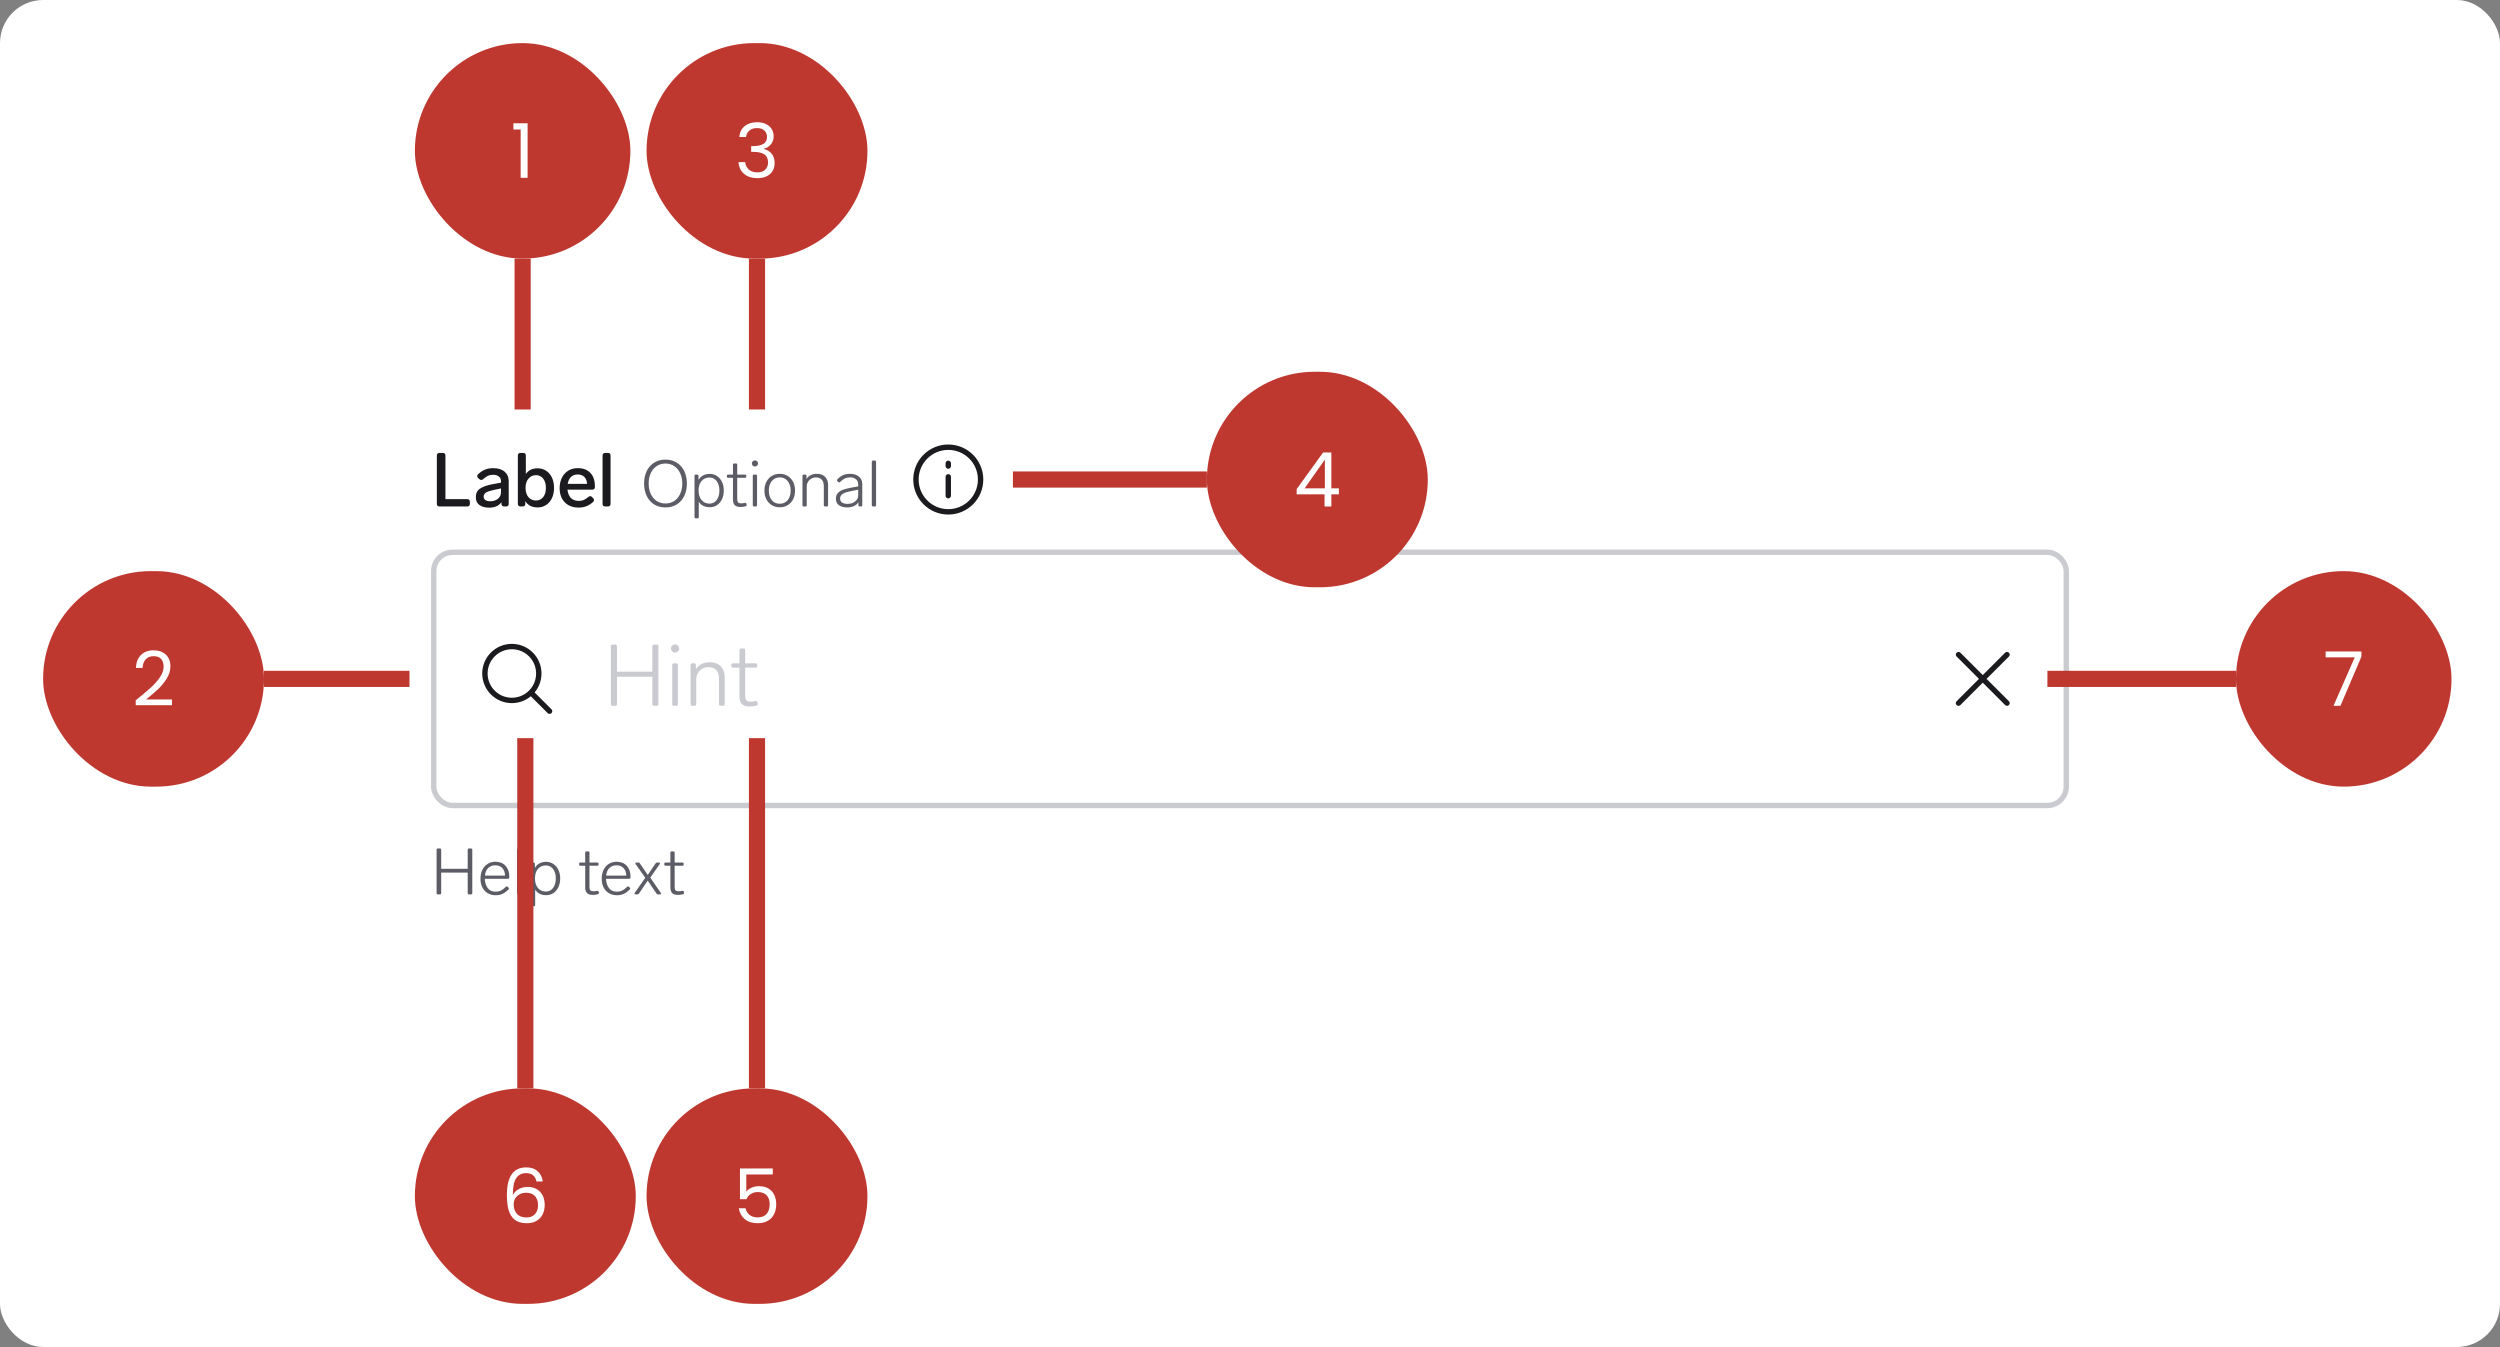<svg width="464" height="250" viewBox="0 0 464 250" fill="none" xmlns="http://www.w3.org/2000/svg">
<rect x="0" y="0" width="464" height="250" fill="#808080" stroke="none"/>
<rect width="464" height="250" rx="8" fill="white"/>
<path d="M81.568 94C81.419 94 81.297 93.958 81.204 93.874C81.12 93.781 81.078 93.659 81.078 93.51V84.55C81.078 84.391 81.12 84.27 81.204 84.186C81.297 84.102 81.419 84.06 81.568 84.06H82.184C82.343 84.06 82.464 84.102 82.548 84.186C82.632 84.27 82.674 84.391 82.674 84.55V92.642H86.72C86.879 92.642 87 92.684 87.084 92.768C87.168 92.852 87.21 92.973 87.21 93.132V93.51C87.21 93.659 87.168 93.781 87.084 93.874C87 93.958 86.879 94 86.72 94H81.568ZM91.504 86.888C92.438 86.888 93.156 87.107 93.66 87.546C94.164 87.975 94.416 88.549 94.416 89.268V93.51C94.416 93.659 94.374 93.781 94.29 93.874C94.206 93.958 94.085 94 93.926 94H93.562C93.413 94 93.292 93.958 93.198 93.874C93.114 93.781 93.072 93.659 93.072 93.51V93.202C92.848 93.529 92.54 93.781 92.148 93.958C91.756 94.135 91.299 94.224 90.776 94.224C90.058 94.224 89.465 94.065 88.998 93.748C88.541 93.421 88.312 92.931 88.312 92.278C88.312 91.55 88.583 91.013 89.124 90.668C89.675 90.313 90.436 90.047 91.406 89.87L92.988 89.576V89.324C92.988 88.941 92.853 88.647 92.582 88.442C92.321 88.227 91.971 88.12 91.532 88.12C91.159 88.12 90.832 88.185 90.552 88.316C90.282 88.437 89.988 88.643 89.67 88.932C89.549 89.035 89.432 89.086 89.32 89.086C89.208 89.086 89.092 89.035 88.97 88.932L88.746 88.736C88.625 88.624 88.564 88.503 88.564 88.372C88.564 88.251 88.62 88.134 88.732 88.022C89.134 87.639 89.558 87.355 90.006 87.168C90.454 86.981 90.954 86.888 91.504 86.888ZM90.986 93.034C91.546 93.034 92.018 92.885 92.4 92.586C92.792 92.287 92.988 91.858 92.988 91.298V90.654L91.77 90.906C91.089 91.046 90.585 91.205 90.258 91.382C89.932 91.559 89.768 91.83 89.768 92.194C89.768 92.455 89.876 92.661 90.09 92.81C90.305 92.959 90.604 93.034 90.986 93.034ZM99.78 86.916C100.368 86.916 100.89 87.065 101.348 87.364C101.814 87.663 102.178 88.087 102.44 88.638C102.701 89.189 102.832 89.823 102.832 90.542C102.832 91.27 102.701 91.909 102.44 92.46C102.178 93.011 101.814 93.435 101.348 93.734C100.881 94.033 100.358 94.182 99.78 94.182C98.744 94.182 97.983 93.795 97.498 93.02V93.51C97.498 93.659 97.456 93.781 97.372 93.874C97.288 93.958 97.166 94 97.008 94H96.602C96.453 94 96.331 93.958 96.238 93.874C96.154 93.781 96.112 93.659 96.112 93.51V84.55C96.112 84.391 96.154 84.27 96.238 84.186C96.331 84.102 96.453 84.06 96.602 84.06H97.106C97.264 84.06 97.386 84.102 97.47 84.186C97.554 84.27 97.596 84.391 97.596 84.55V87.966C98.091 87.266 98.819 86.916 99.78 86.916ZM99.472 92.894C100.032 92.894 100.48 92.684 100.816 92.264C101.152 91.835 101.32 91.261 101.32 90.542C101.32 89.833 101.152 89.263 100.816 88.834C100.489 88.405 100.046 88.19 99.486 88.19C98.916 88.19 98.45 88.405 98.086 88.834C97.722 89.254 97.54 89.823 97.54 90.542C97.54 91.279 97.722 91.858 98.086 92.278C98.45 92.689 98.912 92.894 99.472 92.894ZM109.202 92.236C109.324 92.133 109.44 92.082 109.552 92.082C109.664 92.082 109.781 92.143 109.902 92.264L110.098 92.474C110.201 92.595 110.252 92.712 110.252 92.824C110.252 92.945 110.192 93.062 110.07 93.174C109.641 93.547 109.212 93.813 108.782 93.972C108.362 94.131 107.896 94.21 107.382 94.21C106.664 94.21 106.038 94.061 105.506 93.762C104.984 93.463 104.578 93.043 104.288 92.502C104.008 91.951 103.868 91.317 103.868 90.598C103.868 89.889 104.004 89.254 104.274 88.694C104.554 88.125 104.946 87.681 105.45 87.364C105.964 87.047 106.561 86.888 107.242 86.888C108.26 86.888 109.044 87.191 109.594 87.798C110.145 88.395 110.42 89.221 110.42 90.276V90.402C110.411 90.551 110.364 90.668 110.28 90.752C110.196 90.836 110.075 90.878 109.916 90.878H105.324C105.38 91.494 105.581 91.998 105.926 92.39C106.281 92.773 106.776 92.964 107.41 92.964C107.756 92.964 108.059 92.913 108.32 92.81C108.582 92.698 108.876 92.507 109.202 92.236ZM107.214 88.064C106.701 88.064 106.286 88.218 105.968 88.526C105.66 88.825 105.46 89.249 105.366 89.8H108.964C108.927 89.259 108.759 88.834 108.46 88.526C108.162 88.218 107.746 88.064 107.214 88.064ZM112.326 94C112.176 94 112.055 93.958 111.962 93.874C111.878 93.781 111.836 93.659 111.836 93.51V84.55C111.836 84.391 111.878 84.27 111.962 84.186C112.055 84.102 112.176 84.06 112.326 84.06H112.83C112.988 84.06 113.11 84.102 113.194 84.186C113.278 84.27 113.32 84.391 113.32 84.55V93.51C113.32 93.659 113.278 93.781 113.194 93.874C113.11 93.958 112.988 94 112.83 94H112.326Z" fill="#1B1B1F"/>
<path d="M123.512 94.18C122.704 94.18 122 93.992 121.4 93.616C120.8 93.232 120.34 92.704 120.02 92.032C119.7 91.36 119.54 90.596 119.54 89.74C119.54 88.884 119.7 88.12 120.02 87.448C120.34 86.776 120.8 86.252 121.4 85.876C122 85.492 122.704 85.3 123.512 85.3C124.32 85.3 125.024 85.492 125.624 85.876C126.224 86.252 126.684 86.776 127.004 87.448C127.324 88.12 127.484 88.884 127.484 89.74C127.484 90.596 127.324 91.36 127.004 92.032C126.684 92.704 126.224 93.232 125.624 93.616C125.024 93.992 124.32 94.18 123.512 94.18ZM123.512 93.448C124.128 93.448 124.672 93.292 125.144 92.98C125.616 92.66 125.98 92.22 126.236 91.66C126.5 91.092 126.632 90.452 126.632 89.74C126.632 89.028 126.5 88.392 126.236 87.832C125.98 87.264 125.616 86.824 125.144 86.512C124.672 86.192 124.128 86.032 123.512 86.032C122.896 86.032 122.352 86.192 121.88 86.512C121.408 86.824 121.04 87.264 120.776 87.832C120.52 88.392 120.392 89.028 120.392 89.74C120.392 90.452 120.52 91.092 120.776 91.66C121.04 92.22 121.408 92.66 121.88 92.98C122.352 93.292 122.896 93.448 123.512 93.448ZM131.732 87.952C132.228 87.952 132.672 88.084 133.064 88.348C133.464 88.604 133.776 88.968 134 89.44C134.224 89.904 134.336 90.436 134.336 91.036C134.336 91.644 134.224 92.184 134 92.656C133.776 93.128 133.468 93.496 133.076 93.76C132.684 94.016 132.236 94.144 131.732 94.144C130.804 94.144 130.124 93.804 129.692 93.124V95.968C129.692 96.128 129.612 96.208 129.452 96.208H129.14C128.98 96.208 128.9 96.128 128.9 95.968V88.324C128.9 88.164 128.98 88.084 129.14 88.084H129.404C129.564 88.084 129.644 88.164 129.644 88.324V89.08C129.86 88.712 130.144 88.432 130.496 88.24C130.848 88.048 131.26 87.952 131.732 87.952ZM131.672 93.472C132.232 93.472 132.68 93.248 133.016 92.8C133.352 92.352 133.52 91.764 133.52 91.036C133.52 90.316 133.352 89.736 133.016 89.296C132.68 88.848 132.232 88.624 131.672 88.624C131.072 88.624 130.584 88.84 130.208 89.272C129.84 89.696 129.656 90.284 129.656 91.036C129.656 91.788 129.844 92.384 130.22 92.824C130.596 93.256 131.08 93.472 131.672 93.472ZM138.232 93.34C138.256 93.332 138.288 93.328 138.328 93.328C138.376 93.328 138.42 93.344 138.46 93.376C138.5 93.408 138.524 93.452 138.532 93.508L138.568 93.676C138.576 93.692 138.58 93.72 138.58 93.76C138.58 93.872 138.52 93.94 138.4 93.964C138.112 94.052 137.804 94.096 137.476 94.096C136.956 94.096 136.584 93.98 136.36 93.748C136.144 93.508 136.036 93.164 136.036 92.716V88.684H135.148C134.988 88.684 134.908 88.604 134.908 88.444V88.324C134.908 88.164 134.988 88.084 135.148 88.084H136.036V86.26C136.036 86.1 136.116 86.02 136.276 86.02H136.588C136.748 86.02 136.828 86.1 136.828 86.26V88.084H138.268C138.428 88.084 138.508 88.164 138.508 88.324V88.444C138.508 88.604 138.428 88.684 138.268 88.684H136.828V92.62C136.828 92.916 136.884 93.124 136.996 93.244C137.108 93.364 137.3 93.424 137.572 93.424C137.764 93.424 137.984 93.396 138.232 93.34ZM140.112 86.584C139.952 86.584 139.816 86.528 139.704 86.416C139.6 86.304 139.548 86.168 139.548 86.008C139.548 85.848 139.6 85.716 139.704 85.612C139.816 85.508 139.952 85.456 140.112 85.456C140.28 85.456 140.416 85.508 140.52 85.612C140.632 85.716 140.688 85.848 140.688 86.008C140.688 86.168 140.632 86.304 140.52 86.416C140.416 86.528 140.28 86.584 140.112 86.584ZM139.956 94C139.796 94 139.716 93.92 139.716 93.76V88.324C139.716 88.164 139.796 88.084 139.956 88.084H140.268C140.428 88.084 140.508 88.164 140.508 88.324V93.76C140.508 93.92 140.428 94 140.268 94H139.956ZM144.719 94.156C144.167 94.156 143.675 94.024 143.243 93.76C142.811 93.496 142.475 93.132 142.235 92.668C141.995 92.196 141.875 91.656 141.875 91.048C141.875 90.44 141.995 89.904 142.235 89.44C142.475 88.968 142.811 88.6 143.243 88.336C143.675 88.072 144.167 87.94 144.719 87.94C145.271 87.94 145.763 88.072 146.195 88.336C146.627 88.6 146.963 88.968 147.203 89.44C147.443 89.904 147.563 90.44 147.563 91.048C147.563 91.656 147.443 92.196 147.203 92.668C146.963 93.132 146.627 93.496 146.195 93.76C145.763 94.024 145.271 94.156 144.719 94.156ZM144.719 93.496C145.335 93.496 145.827 93.272 146.195 92.824C146.563 92.368 146.747 91.776 146.747 91.048C146.747 90.32 146.563 89.732 146.195 89.284C145.827 88.828 145.335 88.6 144.719 88.6C144.103 88.6 143.611 88.828 143.243 89.284C142.875 89.732 142.691 90.32 142.691 91.048C142.691 91.776 142.875 92.368 143.243 92.824C143.611 93.272 144.103 93.496 144.719 93.496ZM151.579 87.94C152.275 87.94 152.799 88.132 153.151 88.516C153.511 88.9 153.691 89.38 153.691 89.956V93.76C153.691 93.92 153.611 94 153.451 94H153.139C152.979 94 152.899 93.92 152.899 93.76V90.22C152.899 89.692 152.771 89.292 152.515 89.02C152.259 88.748 151.891 88.612 151.411 88.612C151.107 88.612 150.827 88.688 150.571 88.84C150.315 88.984 150.111 89.184 149.959 89.44C149.807 89.696 149.731 89.976 149.731 90.28V93.76C149.731 93.92 149.651 94 149.491 94H149.179C149.019 94 148.939 93.92 148.939 93.76V88.324C148.939 88.164 149.019 88.084 149.179 88.084H149.443C149.603 88.084 149.683 88.164 149.683 88.324V88.9C149.883 88.58 150.147 88.34 150.475 88.18C150.803 88.02 151.171 87.94 151.579 87.94ZM157.723 87.94C158.451 87.94 159.019 88.116 159.427 88.468C159.835 88.812 160.039 89.268 160.039 89.836V93.76C160.039 93.92 159.959 94 159.799 94H159.559C159.399 94 159.319 93.92 159.319 93.76V93.22C159.119 93.54 158.835 93.78 158.467 93.94C158.107 94.1 157.703 94.18 157.255 94.18C156.631 94.18 156.123 94.048 155.731 93.784C155.339 93.52 155.143 93.112 155.143 92.56C155.143 92.12 155.267 91.768 155.515 91.504C155.763 91.232 156.087 91.028 156.487 90.892C156.887 90.748 157.387 90.62 157.987 90.508L159.283 90.28V89.896C159.283 89.488 159.143 89.172 158.863 88.948C158.583 88.716 158.215 88.6 157.759 88.6C157.415 88.6 157.103 88.664 156.823 88.792C156.543 88.92 156.243 89.14 155.923 89.452C155.867 89.508 155.807 89.536 155.743 89.536C155.687 89.536 155.635 89.512 155.587 89.464L155.431 89.32C155.375 89.264 155.347 89.204 155.347 89.14C155.347 89.068 155.375 89.004 155.431 88.948C155.767 88.596 156.119 88.34 156.487 88.18C156.863 88.02 157.275 87.94 157.723 87.94ZM157.291 93.52C157.867 93.52 158.343 93.368 158.719 93.064C159.095 92.76 159.283 92.372 159.283 91.9V90.892L158.167 91.108C157.647 91.212 157.235 91.312 156.931 91.408C156.627 91.504 156.383 91.644 156.199 91.828C156.015 92.012 155.923 92.252 155.923 92.548C155.923 92.852 156.043 93.092 156.283 93.268C156.531 93.436 156.867 93.52 157.291 93.52ZM162.046 94C161.886 94 161.806 93.92 161.806 93.76V85.72C161.806 85.56 161.886 85.48 162.046 85.48H162.358C162.518 85.48 162.598 85.56 162.598 85.72V93.76C162.598 93.92 162.518 94 162.358 94H162.046Z" fill="#5C5C66"/>
<path d="M176 86.5L176 86M176 88.5L176 92M182 89C182 92.314 179.314 95 176 95C172.686 95 170 92.314 170 89C170 85.686 172.686 83 176 83C179.314 83 182 85.686 182 89Z" stroke="#1B1B1F" stroke-linecap="round" stroke-linejoin="round"/>
<rect x="80.5" y="102.5" width="303" height="47" rx="3.5" fill="white"/>
<rect x="80.5" y="102.5" width="303" height="47" rx="3.5" stroke="#CACAD1"/>
<g clip-path="url(#clip0_28114_128572)">
<path d="M98.536 128.536L102 132M100 125C100 127.761 97.761 130 95 130C92.239 130 90 127.761 90 125C90 122.239 92.239 120 95 120C97.761 120 100 122.239 100 125Z" stroke="#1B1B1F" stroke-linecap="round" stroke-linejoin="round"/>
<path d="M113.696 131C113.483 131 113.376 130.893 113.376 130.68V119.96C113.376 119.747 113.483 119.64 113.696 119.64H114.192C114.405 119.64 114.512 119.747 114.512 119.96V124.664H121.072V119.96C121.072 119.747 121.179 119.64 121.392 119.64H121.888C122.101 119.64 122.208 119.747 122.208 119.96V130.68C122.208 130.893 122.101 131 121.888 131H121.392C121.179 131 121.072 130.893 121.072 130.68V125.608H114.512V130.68C114.512 130.893 114.405 131 114.192 131H113.696ZM125.29 121.112C125.077 121.112 124.895 121.037 124.746 120.888C124.607 120.739 124.538 120.557 124.538 120.344C124.538 120.131 124.607 119.955 124.746 119.816C124.895 119.677 125.077 119.608 125.29 119.608C125.514 119.608 125.695 119.677 125.834 119.816C125.983 119.955 126.058 120.131 126.058 120.344C126.058 120.557 125.983 120.739 125.834 120.888C125.695 121.037 125.514 121.112 125.29 121.112ZM125.082 131C124.869 131 124.762 130.893 124.762 130.68V123.432C124.762 123.219 124.869 123.112 125.082 123.112H125.498C125.711 123.112 125.818 123.219 125.818 123.432V130.68C125.818 130.893 125.711 131 125.498 131H125.082ZM131.688 122.92C132.616 122.92 133.315 123.176 133.784 123.688C134.264 124.2 134.504 124.84 134.504 125.608V130.68C134.504 130.893 134.398 131 134.184 131H133.768C133.555 131 133.448 130.893 133.448 130.68V125.96C133.448 125.256 133.278 124.723 132.936 124.36C132.595 123.997 132.104 123.816 131.464 123.816C131.059 123.816 130.686 123.917 130.344 124.12C130.003 124.312 129.731 124.579 129.528 124.92C129.326 125.261 129.224 125.635 129.224 126.04V130.68C129.224 130.893 129.118 131 128.904 131H128.488C128.275 131 128.168 130.893 128.168 130.68V123.432C128.168 123.219 128.275 123.112 128.488 123.112H128.84C129.054 123.112 129.16 123.219 129.16 123.432V124.2C129.427 123.773 129.779 123.453 130.216 123.24C130.654 123.027 131.144 122.92 131.688 122.92ZM140.174 130.12C140.206 130.109 140.248 130.104 140.302 130.104C140.366 130.104 140.424 130.125 140.478 130.168C140.531 130.211 140.563 130.269 140.574 130.344L140.622 130.568C140.632 130.589 140.638 130.627 140.638 130.68C140.638 130.829 140.558 130.92 140.398 130.952C140.014 131.069 139.603 131.128 139.166 131.128C138.472 131.128 137.976 130.973 137.678 130.664C137.39 130.344 137.246 129.885 137.246 129.288V123.912H136.062C135.848 123.912 135.742 123.805 135.742 123.592V123.432C135.742 123.219 135.848 123.112 136.062 123.112H137.246V120.68C137.246 120.467 137.352 120.36 137.566 120.36H137.982C138.195 120.36 138.302 120.467 138.302 120.68V123.112H140.222C140.435 123.112 140.542 123.219 140.542 123.432V123.592C140.542 123.805 140.435 123.912 140.222 123.912H138.302V129.16C138.302 129.555 138.376 129.832 138.526 129.992C138.675 130.152 138.931 130.232 139.294 130.232C139.55 130.232 139.843 130.195 140.174 130.12Z" fill="#CACAD1"/>
<rect width="24" height="16" transform="translate(352 118)" fill="white"/>
<path d="M372.5 121.5L363.5 130.5M372.5 130.5L363.5 121.5" stroke="#1B1B1F" stroke-linecap="round" stroke-linejoin="round"/>
</g>
<path d="M81.272 166C81.112 166 81.032 165.92 81.032 165.76V157.72C81.032 157.56 81.112 157.48 81.272 157.48H81.644C81.804 157.48 81.884 157.56 81.884 157.72V161.248H86.804V157.72C86.804 157.56 86.884 157.48 87.044 157.48H87.416C87.576 157.48 87.656 157.56 87.656 157.72V165.76C87.656 165.92 87.576 166 87.416 166H87.044C86.884 166 86.804 165.92 86.804 165.76V161.956H81.884V165.76C81.884 165.92 81.804 166 81.644 166H81.272ZM93.88 164.596C93.936 164.54 93.996 164.512 94.06 164.512C94.116 164.512 94.168 164.536 94.216 164.584L94.372 164.728C94.428 164.784 94.456 164.844 94.456 164.908C94.456 164.956 94.432 165.012 94.384 165.076C93.992 165.468 93.612 165.748 93.244 165.916C92.876 166.076 92.464 166.156 92.008 166.156C91.432 166.156 90.932 166.028 90.508 165.772C90.084 165.516 89.756 165.16 89.524 164.704C89.292 164.24 89.176 163.704 89.176 163.096C89.176 162.48 89.288 161.936 89.512 161.464C89.744 160.984 90.068 160.612 90.484 160.348C90.9 160.076 91.38 159.94 91.924 159.94C92.732 159.94 93.368 160.192 93.832 160.696C94.296 161.2 94.528 161.88 94.528 162.736V162.88C94.52 162.952 94.492 163.008 94.444 163.048C94.404 163.088 94.348 163.108 94.276 163.108H89.98C90.004 163.78 90.18 164.348 90.508 164.812C90.844 165.268 91.344 165.496 92.008 165.496C92.368 165.496 92.684 165.432 92.956 165.304C93.236 165.168 93.544 164.932 93.88 164.596ZM91.924 160.6C91.396 160.6 90.96 160.764 90.616 161.092C90.28 161.412 90.076 161.884 90.004 162.508H93.736C93.72 161.924 93.552 161.46 93.232 161.116C92.912 160.772 92.476 160.6 91.924 160.6ZM96.199 166C96.039 166 95.959 165.92 95.959 165.76V157.72C95.959 157.56 96.039 157.48 96.199 157.48H96.511C96.671 157.48 96.751 157.56 96.751 157.72V165.76C96.751 165.92 96.671 166 96.511 166H96.199ZM101.368 159.952C101.864 159.952 102.308 160.084 102.7 160.348C103.1 160.604 103.412 160.968 103.636 161.44C103.86 161.904 103.972 162.436 103.972 163.036C103.972 163.644 103.86 164.184 103.636 164.656C103.412 165.128 103.104 165.496 102.712 165.76C102.32 166.016 101.872 166.144 101.368 166.144C100.44 166.144 99.76 165.804 99.328 165.124V167.968C99.328 168.128 99.248 168.208 99.088 168.208H98.776C98.616 168.208 98.536 168.128 98.536 167.968V160.324C98.536 160.164 98.616 160.084 98.776 160.084H99.04C99.2 160.084 99.28 160.164 99.28 160.324V161.08C99.496 160.712 99.78 160.432 100.132 160.24C100.484 160.048 100.896 159.952 101.368 159.952ZM101.308 165.472C101.868 165.472 102.316 165.248 102.652 164.8C102.988 164.352 103.156 163.764 103.156 163.036C103.156 162.316 102.988 161.736 102.652 161.296C102.316 160.848 101.868 160.624 101.308 160.624C100.708 160.624 100.22 160.84 99.844 161.272C99.476 161.696 99.292 162.284 99.292 163.036C99.292 163.788 99.48 164.384 99.856 164.824C100.232 165.256 100.716 165.472 101.308 165.472ZM110.81 165.34C110.834 165.332 110.866 165.328 110.906 165.328C110.954 165.328 110.998 165.344 111.038 165.376C111.078 165.408 111.102 165.452 111.11 165.508L111.146 165.676C111.154 165.692 111.158 165.72 111.158 165.76C111.158 165.872 111.098 165.94 110.978 165.964C110.69 166.052 110.382 166.096 110.054 166.096C109.534 166.096 109.162 165.98 108.938 165.748C108.722 165.508 108.614 165.164 108.614 164.716V160.684H107.726C107.566 160.684 107.486 160.604 107.486 160.444V160.324C107.486 160.164 107.566 160.084 107.726 160.084H108.614V158.26C108.614 158.1 108.694 158.02 108.854 158.02H109.166C109.326 158.02 109.406 158.1 109.406 158.26V160.084H110.846C111.006 160.084 111.086 160.164 111.086 160.324V160.444C111.086 160.604 111.006 160.684 110.846 160.684H109.406V164.62C109.406 164.916 109.462 165.124 109.574 165.244C109.686 165.364 109.878 165.424 110.15 165.424C110.342 165.424 110.562 165.396 110.81 165.34ZM116.38 164.596C116.436 164.54 116.496 164.512 116.56 164.512C116.616 164.512 116.668 164.536 116.716 164.584L116.872 164.728C116.928 164.784 116.956 164.844 116.956 164.908C116.956 164.956 116.932 165.012 116.884 165.076C116.492 165.468 116.112 165.748 115.744 165.916C115.376 166.076 114.964 166.156 114.508 166.156C113.932 166.156 113.432 166.028 113.008 165.772C112.584 165.516 112.256 165.16 112.024 164.704C111.792 164.24 111.676 163.704 111.676 163.096C111.676 162.48 111.788 161.936 112.012 161.464C112.244 160.984 112.568 160.612 112.984 160.348C113.4 160.076 113.88 159.94 114.424 159.94C115.232 159.94 115.868 160.192 116.332 160.696C116.796 161.2 117.028 161.88 117.028 162.736V162.88C117.02 162.952 116.992 163.008 116.944 163.048C116.904 163.088 116.848 163.108 116.776 163.108H112.48C112.504 163.78 112.68 164.348 113.008 164.812C113.344 165.268 113.844 165.496 114.508 165.496C114.868 165.496 115.184 165.432 115.456 165.304C115.736 165.168 116.044 164.932 116.38 164.596ZM114.424 160.6C113.896 160.6 113.46 160.764 113.116 161.092C112.78 161.412 112.576 161.884 112.504 162.508H116.236C116.22 161.924 116.052 161.46 115.732 161.116C115.412 160.772 114.976 160.6 114.424 160.6ZM122.638 165.712C122.67 165.768 122.686 165.816 122.686 165.856C122.686 165.952 122.622 166 122.494 166H122.134C122.014 166 121.918 165.948 121.846 165.844L120.214 163.444L118.594 165.844C118.522 165.948 118.426 166 118.306 166H117.97C117.906 166 117.854 165.988 117.814 165.964C117.782 165.932 117.766 165.896 117.766 165.856C117.766 165.8 117.782 165.752 117.814 165.712L119.758 162.916L117.97 160.372C117.938 160.332 117.922 160.288 117.922 160.24C117.922 160.136 117.99 160.084 118.126 160.084H118.474C118.594 160.084 118.69 160.136 118.762 160.24L120.226 162.388L121.678 160.24C121.75 160.136 121.846 160.084 121.966 160.084H122.29C122.354 160.084 122.402 160.1 122.434 160.132C122.474 160.156 122.494 160.188 122.494 160.228C122.494 160.284 122.478 160.332 122.446 160.372L120.694 162.88L122.638 165.712ZM126.618 165.34C126.642 165.332 126.674 165.328 126.714 165.328C126.762 165.328 126.806 165.344 126.846 165.376C126.886 165.408 126.91 165.452 126.918 165.508L126.954 165.676C126.962 165.692 126.966 165.72 126.966 165.76C126.966 165.872 126.906 165.94 126.786 165.964C126.498 166.052 126.19 166.096 125.862 166.096C125.342 166.096 124.97 165.98 124.746 165.748C124.53 165.508 124.422 165.164 124.422 164.716V160.684H123.534C123.374 160.684 123.294 160.604 123.294 160.444V160.324C123.294 160.164 123.374 160.084 123.534 160.084H124.422V158.26C124.422 158.1 124.502 158.02 124.662 158.02H124.974C125.134 158.02 125.214 158.1 125.214 158.26V160.084H126.654C126.814 160.084 126.894 160.164 126.894 160.324V160.444C126.894 160.604 126.814 160.684 126.654 160.684H125.214V164.62C125.214 164.916 125.27 165.124 125.382 165.244C125.494 165.364 125.686 165.424 125.958 165.424C126.15 165.424 126.37 165.396 126.618 165.34Z" fill="#5C5C66"/>
<rect x="77" y="8" width="40" height="40" rx="20" fill="#BE3830"/>
<path d="M95.29 24.04V22.878H97.922V33H96.634V24.04H95.29Z" fill="white"/>
<rect width="28" height="3" transform="translate(98.5 48) rotate(90)" fill="#BE3830"/>
<rect x="120" y="8" width="41" height="40" rx="20" fill="#BE3830"/>
<path d="M137.218 25.426C137.283 24.567 137.615 23.895 138.212 23.41C138.809 22.925 139.584 22.682 140.536 22.682C141.171 22.682 141.717 22.799 142.174 23.032C142.641 23.256 142.991 23.564 143.224 23.956C143.467 24.348 143.588 24.791 143.588 25.286C143.588 25.865 143.42 26.364 143.084 26.784C142.757 27.204 142.328 27.475 141.796 27.596V27.666C142.403 27.815 142.883 28.109 143.238 28.548C143.593 28.987 143.77 29.561 143.77 30.27C143.77 30.802 143.649 31.283 143.406 31.712C143.163 32.132 142.799 32.463 142.314 32.706C141.829 32.949 141.245 33.07 140.564 33.07C139.575 33.07 138.763 32.813 138.128 32.3C137.493 31.777 137.139 31.04 137.064 30.088H138.296C138.361 30.648 138.59 31.105 138.982 31.46C139.374 31.815 139.897 31.992 140.55 31.992C141.203 31.992 141.698 31.824 142.034 31.488C142.379 31.143 142.552 30.699 142.552 30.158C142.552 29.458 142.319 28.954 141.852 28.646C141.385 28.338 140.681 28.184 139.738 28.184H139.416V27.12H139.752C140.611 27.111 141.259 26.971 141.698 26.7C142.137 26.42 142.356 25.991 142.356 25.412C142.356 24.917 142.193 24.521 141.866 24.222C141.549 23.923 141.091 23.774 140.494 23.774C139.915 23.774 139.449 23.923 139.094 24.222C138.739 24.521 138.529 24.922 138.464 25.426H137.218Z" fill="white"/>
<rect width="28" height="3" transform="translate(142 48) rotate(90)" fill="#BE3830"/>
<rect width="36" height="3" transform="translate(188 87.5)" fill="#BE3830"/>
<rect x="224" y="69" width="41" height="40" rx="20" fill="#BE3830"/>
<path d="M240.658 91.746V90.78L245.572 83.976H247.098V90.64H248.498V91.746H247.098V94H245.838V91.746H240.658ZM245.894 85.306L242.128 90.64H245.894V85.306Z" fill="white"/>
<rect width="35" height="3" transform="translate(380 124.5)" fill="#BE3830"/>
<rect x="415" y="106" width="40" height="40" rx="20" fill="#BE3830"/>
<path d="M438.277 121.872L434.385 131H433.097L437.045 121.998H431.641V120.906H438.277V121.872Z" fill="white"/>
<rect x="8" y="106" width="41" height="40" rx="20" fill="#BE3830"/>
<path d="M25.188 129.978C26.373 129.026 27.302 128.247 27.974 127.64C28.646 127.024 29.21 126.385 29.668 125.722C30.134 125.05 30.368 124.392 30.368 123.748C30.368 123.141 30.218 122.665 29.92 122.32C29.63 121.965 29.159 121.788 28.506 121.788C27.871 121.788 27.376 121.989 27.022 122.39C26.676 122.782 26.49 123.309 26.462 123.972H25.23C25.267 122.927 25.584 122.119 26.182 121.55C26.779 120.981 27.549 120.696 28.492 120.696C29.453 120.696 30.214 120.962 30.774 121.494C31.343 122.026 31.628 122.759 31.628 123.692C31.628 124.467 31.394 125.223 30.928 125.96C30.47 126.688 29.948 127.332 29.36 127.892C28.772 128.443 28.02 129.087 27.106 129.824H31.922V130.888H25.188V129.978Z" fill="white"/>
<rect width="27" height="3" transform="translate(49 124.5)" fill="#BE3830"/>
<rect width="65" height="3" transform="translate(99 137) rotate(90)" fill="#BE3830"/>
<rect x="77" y="202" width="41" height="40" rx="20" fill="#BE3830"/>
<path d="M99.567 219.286C99.361 218.25 98.722 217.732 97.649 217.732C96.818 217.732 96.197 218.054 95.787 218.698C95.376 219.333 95.175 220.383 95.185 221.848C95.399 221.363 95.754 220.985 96.249 220.714C96.753 220.434 97.313 220.294 97.929 220.294C98.89 220.294 99.655 220.593 100.225 221.19C100.803 221.787 101.093 222.613 101.093 223.668C101.093 224.303 100.967 224.872 100.715 225.376C100.472 225.88 100.099 226.281 99.595 226.58C99.1 226.879 98.498 227.028 97.789 227.028C96.827 227.028 96.076 226.813 95.535 226.384C94.993 225.955 94.615 225.362 94.401 224.606C94.186 223.85 94.079 222.917 94.079 221.806C94.079 218.381 95.273 216.668 97.663 216.668C98.577 216.668 99.296 216.915 99.819 217.41C100.341 217.905 100.649 218.53 100.743 219.286H99.567ZM97.663 221.372C97.261 221.372 96.883 221.456 96.529 221.624C96.174 221.783 95.885 222.03 95.661 222.366C95.446 222.693 95.339 223.094 95.339 223.57C95.339 224.279 95.544 224.858 95.955 225.306C96.365 225.745 96.953 225.964 97.719 225.964C98.372 225.964 98.89 225.763 99.273 225.362C99.665 224.951 99.861 224.401 99.861 223.71C99.861 222.982 99.674 222.413 99.301 222.002C98.927 221.582 98.381 221.372 97.663 221.372Z" fill="white"/>
<rect width="65" height="3" transform="translate(142 137) rotate(90)" fill="#BE3830"/>
<rect x="120" y="202" width="41" height="40" rx="20" fill="#BE3830"/>
<path d="M143.426 217.984H138.512V221.176C138.727 220.877 139.044 220.635 139.464 220.448C139.884 220.252 140.337 220.154 140.822 220.154C141.597 220.154 142.227 220.317 142.712 220.644C143.198 220.961 143.543 221.377 143.748 221.89C143.963 222.394 144.07 222.931 144.07 223.5C144.07 224.172 143.944 224.774 143.692 225.306C143.44 225.838 143.053 226.258 142.53 226.566C142.017 226.874 141.378 227.028 140.612 227.028C139.632 227.028 138.839 226.776 138.232 226.272C137.626 225.768 137.257 225.096 137.126 224.256H138.372C138.494 224.788 138.75 225.203 139.142 225.502C139.534 225.801 140.029 225.95 140.626 225.95C141.364 225.95 141.919 225.731 142.292 225.292C142.666 224.844 142.852 224.256 142.852 223.528C142.852 222.8 142.666 222.24 142.292 221.848C141.919 221.447 141.368 221.246 140.64 221.246C140.146 221.246 139.712 221.367 139.338 221.61C138.974 221.843 138.708 222.165 138.54 222.576H137.336V216.864H143.426V217.984Z" fill="white"/>
<defs>
<clipPath id="clip0_28114_128572">
<rect width="288" height="22" fill="white" transform="translate(88 115)"/>
</clipPath>
</defs>
</svg>
